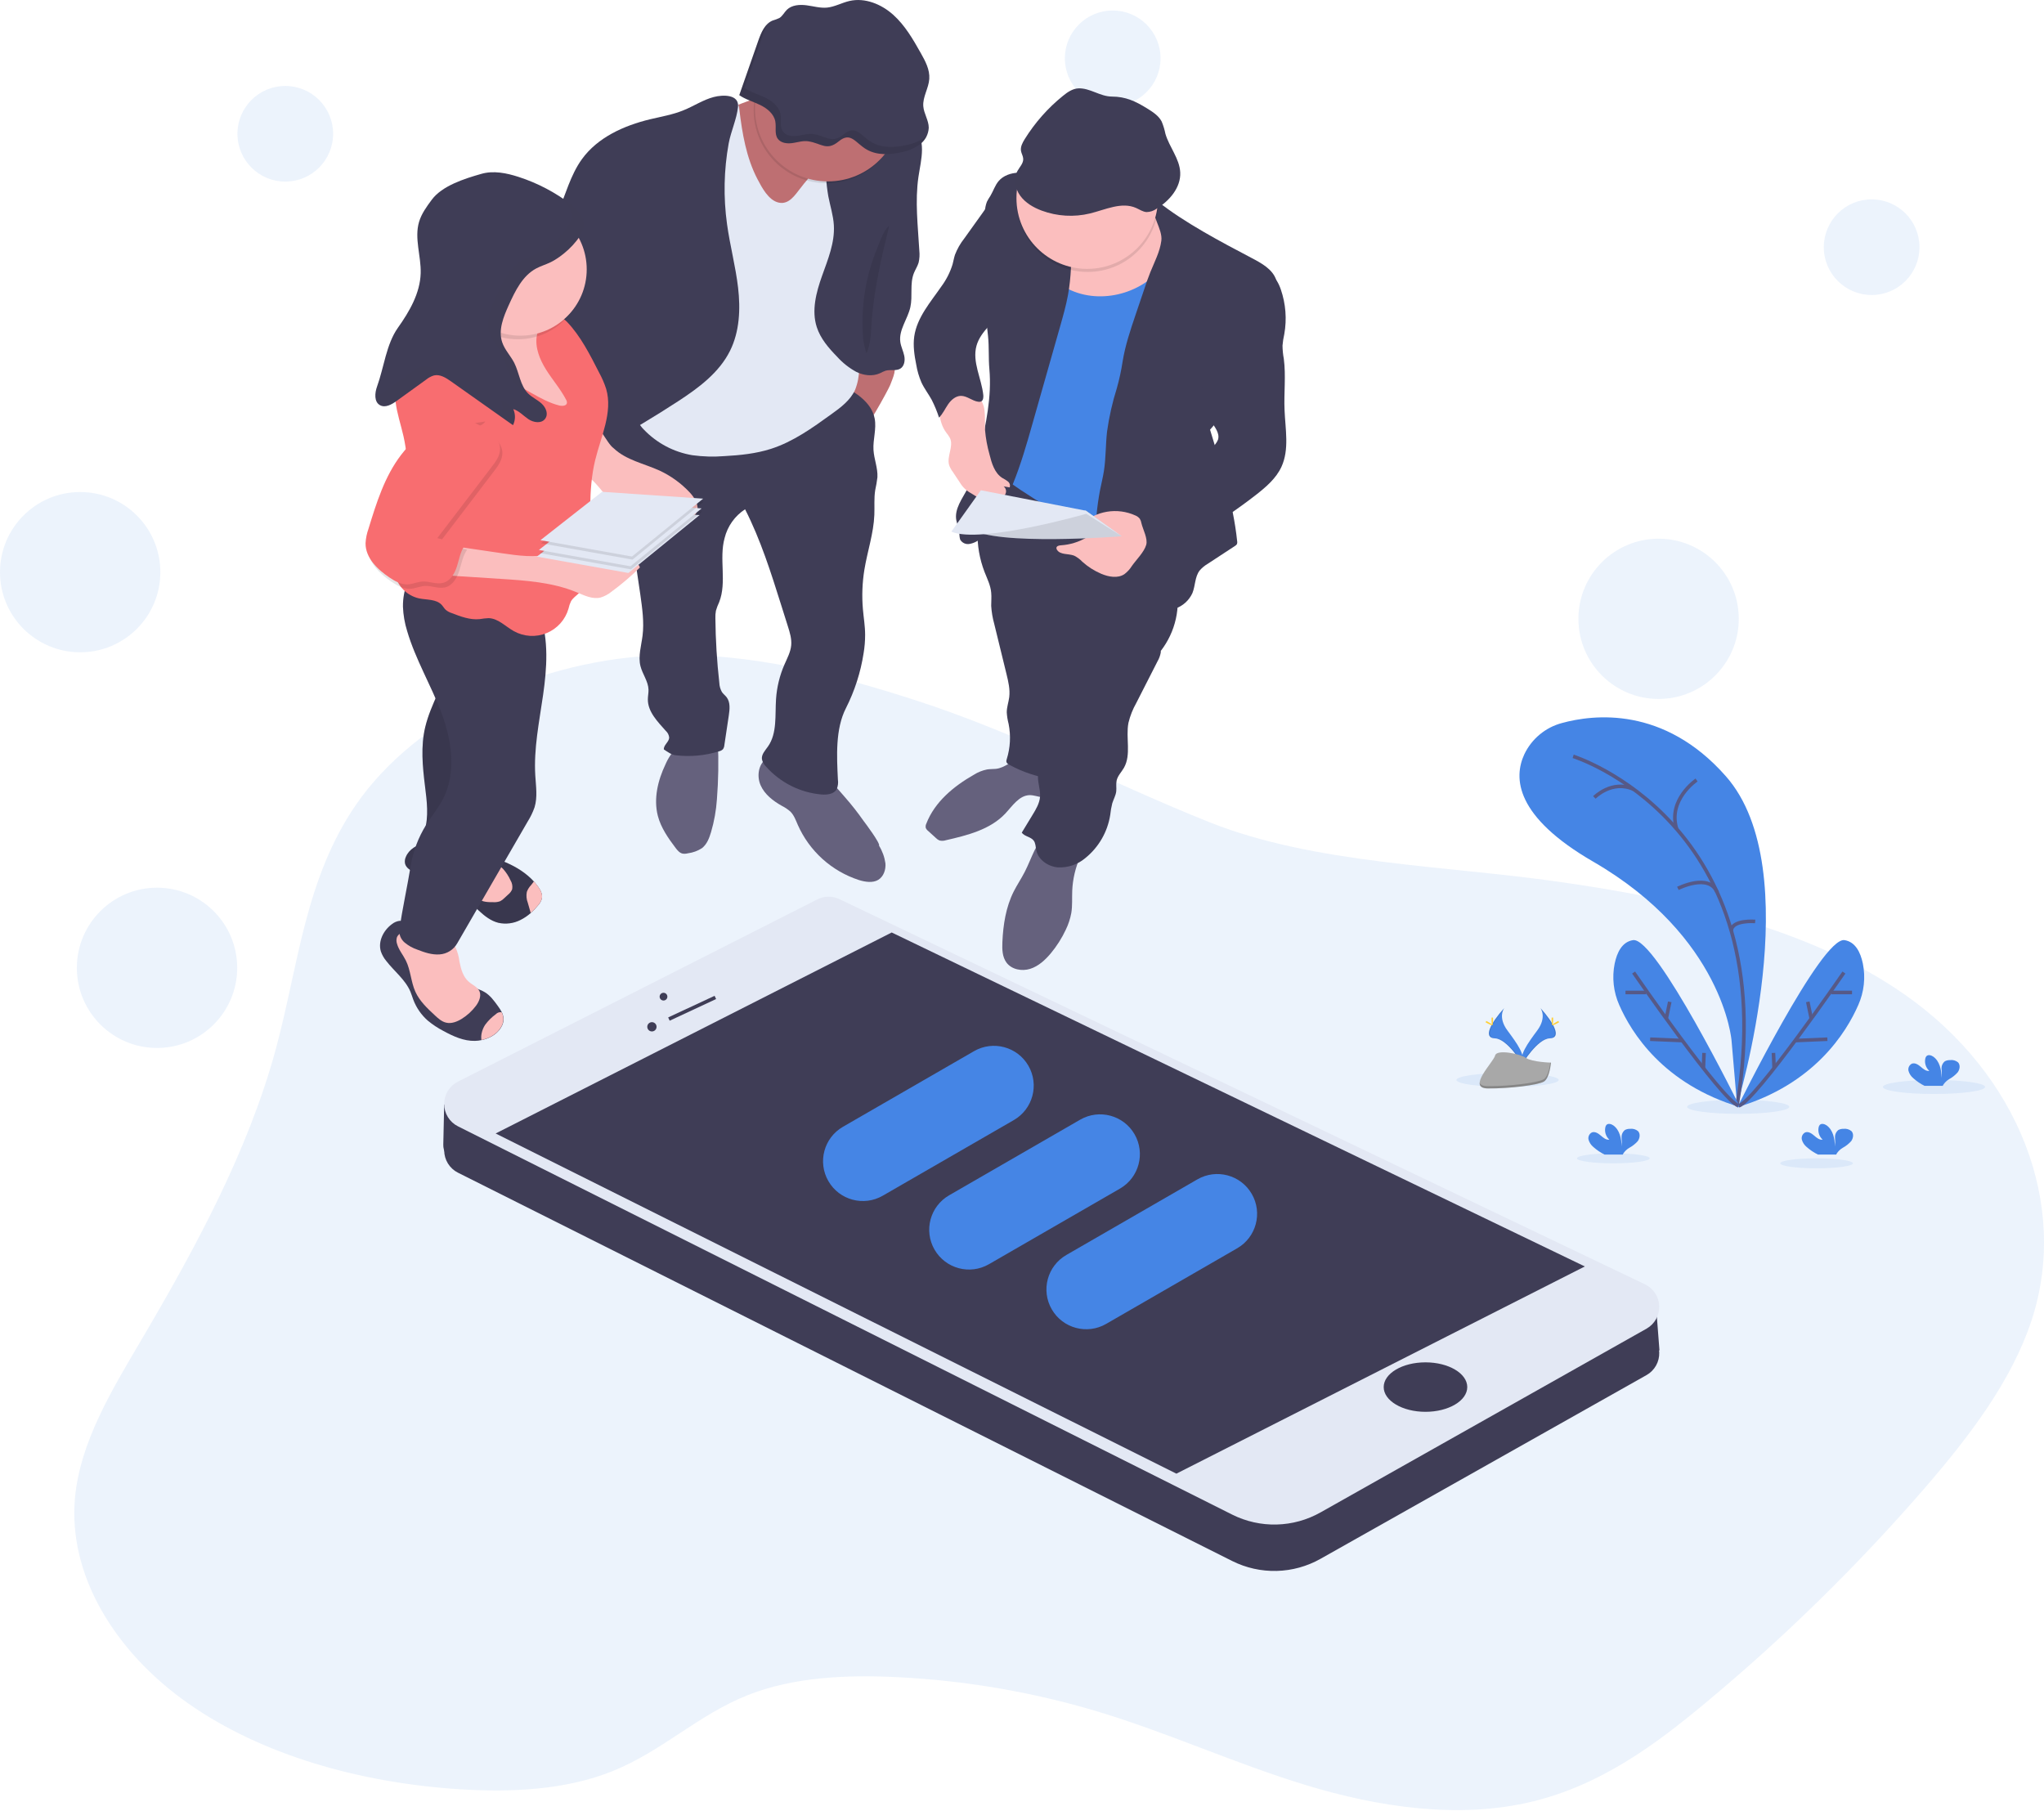 <svg width="570" height="505" viewBox="0 0 570 505" fill="none" xmlns="http://www.w3.org/2000/svg">
<g clip-path="url(#clip0)">
<path opacity="0.1" d="M255.358 195.295C233.081 188.089 209.527 182.048 185.454 182.671C150.064 183.589 116.038 200.072 99.255 224.432C85.07 245.075 83.177 269.337 76.984 292.292C69.355 320.572 54.873 347.41 39.417 373.657C31.116 387.754 22.358 402.147 20.914 417.637C18.934 439.143 31.973 460.643 52.529 475.055C73.086 489.466 100.44 497.146 127.923 498.94C142.546 499.889 157.83 499.156 170.849 493.892C184.622 488.344 194.693 478.192 208.521 472.706C221.338 467.627 236.276 466.974 250.652 467.719C269.271 468.661 287.711 471.818 305.581 477.126C325.62 483.117 344.24 491.741 364.235 497.818C384.231 503.896 406.582 507.336 427.071 502.447C446.308 497.861 461.567 486.557 475.327 475.104C497.501 456.695 518.119 436.491 536.972 414.697C549.4 400.279 560.977 385.054 566.528 368.208C577.13 335.994 562.926 299.522 531.144 277.338C504.814 258.95 469.394 250.832 434.707 245.901C403.073 241.358 366.474 240.908 337.4 229.338C309.67 218.274 284.445 204.701 255.358 195.295Z" fill="#4585E5"/>
<path opacity="0.1" d="M539.328 305.07C547.2 305.07 553.582 304.195 553.582 303.116C553.582 302.036 547.2 301.162 539.328 301.162C531.456 301.162 525.075 302.036 525.075 303.116C525.075 304.195 531.456 305.07 539.328 305.07Z" fill="#4585E5"/>
<path opacity="0.1" d="M484.726 310.605C492.598 310.605 498.98 309.73 498.98 308.651C498.98 307.572 492.598 306.697 484.726 306.697C476.854 306.697 470.473 307.572 470.473 308.651C470.473 309.73 476.854 310.605 484.726 310.605Z" fill="#4585E5"/>
<path opacity="0.1" d="M420.41 303.116C428.282 303.116 434.664 302.241 434.664 301.162C434.664 300.082 428.282 299.208 420.41 299.208C412.538 299.208 406.157 300.082 406.157 301.162C406.157 302.241 412.538 303.116 420.41 303.116Z" fill="#4585E5"/>
<path opacity="0.1" d="M506.578 325.799C512.175 325.799 516.712 325.175 516.712 324.406C516.712 323.637 512.175 323.013 506.578 323.013C500.982 323.013 496.445 323.637 496.445 324.406C496.445 325.175 500.982 325.799 506.578 325.799Z" fill="#4585E5"/>
<path opacity="0.1" d="M449.91 324.406C455.506 324.406 460.043 323.782 460.043 323.013C460.043 322.244 455.506 321.62 449.91 321.62C444.313 321.62 439.777 322.244 439.777 323.013C439.777 323.782 444.313 324.406 449.91 324.406Z" fill="#4585E5"/>
<path d="M484.418 308.207C484.418 308.207 504.413 242.708 481.291 216.474C464.022 196.848 444.359 199.215 435.57 201.625C433.295 202.23 431.179 203.322 429.369 204.826C427.558 206.33 426.097 208.21 425.085 210.335C422.002 216.961 422.569 227.717 444.267 240.273C480.6 261.299 482.864 290.14 482.864 290.14L484.418 308.207Z" fill="#4585E5"/>
<path d="M438.697 210.914C438.697 210.914 497.635 229.332 484.418 308.207" stroke="#565987" stroke-miterlimit="10"/>
<path d="M473.113 217.516C473.113 217.516 464.996 222.983 467.562 231.194" stroke="#565987" stroke-miterlimit="10"/>
<path d="M444.612 222.379C444.612 222.379 449.546 217.337 455.609 220.117" stroke="#565987" stroke-miterlimit="10"/>
<path d="M467.907 247.744C467.907 247.744 476.616 243.331 478.867 248.86" stroke="#565987" stroke-miterlimit="10"/>
<path d="M489.463 256.953C489.463 256.953 482.919 256.435 482.802 259.561" stroke="#565987" stroke-miterlimit="10"/>
<path d="M485.226 308.731C485.226 308.731 461.789 261.126 455.381 262.168C452.297 262.661 450.915 265.669 450.28 268.683C449.491 272.585 449.937 276.635 451.557 280.272C454.881 287.89 463.806 302.357 485.226 308.731Z" fill="#4585E5"/>
<path d="M455.553 271.204C455.553 271.204 480.131 306.82 484.88 308.386" stroke="#565987" stroke-miterlimit="10"/>
<path d="M453.296 276.764H459.032" stroke="#565987" stroke-miterlimit="10"/>
<path d="M460.167 289.795L469.159 290.177" stroke="#565987" stroke-miterlimit="10"/>
<path d="M465.638 279.372L464.663 284.05" stroke="#565987" stroke-miterlimit="10"/>
<path d="M475.197 293.617L475.025 297.87" stroke="#565987" stroke-miterlimit="10"/>
<path d="M484.535 308.731C484.535 308.731 507.972 261.126 514.38 262.168C517.464 262.661 518.845 265.669 519.481 268.683C520.27 272.585 519.824 276.635 518.204 280.272C514.88 287.89 505.955 302.357 484.535 308.731Z" fill="#4585E5"/>
<path d="M514.208 271.204C514.208 271.204 489.63 306.82 484.881 308.386" stroke="#565987" stroke-miterlimit="10"/>
<path d="M516.465 276.764H510.729" stroke="#565987" stroke-miterlimit="10"/>
<path d="M509.594 289.795L500.602 290.177" stroke="#565987" stroke-miterlimit="10"/>
<path d="M504.124 279.372L505.098 284.05" stroke="#565987" stroke-miterlimit="10"/>
<path d="M494.557 293.617L494.736 297.87" stroke="#565987" stroke-miterlimit="10"/>
<path d="M444.328 319.851C443.693 319.33 443.228 318.63 442.996 317.841C442.893 317.444 442.929 317.024 443.099 316.651C443.268 316.277 443.561 315.973 443.927 315.789C444.785 315.462 445.698 316.054 446.394 316.658C447.091 317.262 447.881 317.934 448.788 317.811C448.322 317.388 447.974 316.851 447.777 316.254C447.58 315.657 447.542 315.019 447.665 314.402C447.703 314.146 447.809 313.905 447.973 313.705C448.448 313.2 449.312 313.422 449.879 313.816C451.686 315.092 452.192 317.545 452.204 319.752C452.293 318.933 452.293 318.106 452.204 317.287C452.169 316.878 452.234 316.468 452.395 316.091C452.555 315.713 452.805 315.381 453.123 315.123C453.552 314.888 454.035 314.773 454.523 314.79C454.927 314.733 455.338 314.761 455.73 314.872C456.122 314.984 456.486 315.176 456.799 315.437C457.484 316.177 457.305 317.416 456.707 318.23C456.034 318.975 455.239 319.6 454.357 320.079C453.681 320.478 453.105 321.026 452.673 321.681C452.625 321.773 452.583 321.867 452.55 321.965H447.455C446.323 321.404 445.271 320.693 444.328 319.851Z" fill="#4585E5"/>
<path d="M533.555 300.675C532.917 300.156 532.452 299.455 532.223 298.665C532.121 298.269 532.157 297.85 532.327 297.477C532.496 297.105 532.788 296.802 533.154 296.619C534.012 296.292 534.925 296.884 535.621 297.482C536.318 298.08 537.114 298.764 538.021 298.634C537.553 298.213 537.203 297.677 537.005 297.079C536.807 296.482 536.768 295.843 536.892 295.226C536.929 294.97 537.038 294.731 537.207 294.535C537.681 294.03 538.539 294.246 539.106 294.646C540.913 295.916 541.419 298.345 541.431 300.582C541.522 299.763 541.522 298.936 541.431 298.117C541.396 297.708 541.461 297.298 541.622 296.921C541.782 296.543 542.032 296.211 542.35 295.953C542.781 295.724 543.263 295.612 543.75 295.626C544.152 295.563 544.562 295.585 544.954 295.692C545.346 295.798 545.712 295.986 546.026 296.243C546.717 296.976 546.538 298.215 545.934 299.029C545.265 299.788 544.47 300.427 543.584 300.915C542.908 301.315 542.332 301.863 541.9 302.518C541.849 302.608 541.808 302.703 541.777 302.801H536.682C535.55 302.235 534.498 301.52 533.555 300.675Z" fill="#4585E5"/>
<path d="M503.815 319.851C503.179 319.33 502.715 318.63 502.483 317.841C502.38 317.444 502.416 317.024 502.586 316.651C502.755 316.277 503.048 315.973 503.414 315.789C504.272 315.462 505.184 316.054 505.881 316.658C506.578 317.262 507.368 317.934 508.274 317.811C507.808 317.388 507.459 316.852 507.262 316.255C507.064 315.657 507.024 315.019 507.146 314.402C507.189 314.146 507.297 313.906 507.46 313.705C507.935 313.2 508.799 313.422 509.366 313.816C511.173 315.092 511.679 317.545 511.691 319.752C511.79 318.934 511.8 318.107 511.722 317.287C511.687 316.878 511.752 316.468 511.912 316.091C512.073 315.713 512.323 315.381 512.641 315.123C513.069 314.888 513.553 314.773 514.041 314.79C514.445 314.733 514.856 314.761 515.248 314.872C515.64 314.984 516.004 315.176 516.317 315.437C517.002 316.177 516.823 317.416 516.224 318.23C515.552 318.975 514.757 319.6 513.875 320.079C513.199 320.478 512.623 321.026 512.191 321.681C512.142 321.773 512.101 321.867 512.067 321.965H506.973C505.83 321.406 504.767 320.695 503.815 319.851Z" fill="#4585E5"/>
<path d="M419.485 281.091C419.485 281.091 417.573 283.588 420.367 287.354C423.161 291.12 425.455 294.307 424.53 296.656C424.53 296.656 420.318 289.659 416.889 289.561C413.46 289.462 415.711 285.301 419.485 281.091Z" fill="#4585E5"/>
<path opacity="0.1" d="M419.485 281.091C419.316 281.332 419.183 281.596 419.091 281.874C415.748 285.801 413.965 289.468 417.179 289.561C420.176 289.647 423.772 294.997 424.629 296.341C424.629 296.446 424.567 296.551 424.53 296.649C424.53 296.649 420.318 289.653 416.889 289.555C413.46 289.456 415.711 285.301 419.485 281.091Z" fill="black"/>
<path d="M415.933 284.272C415.933 285.154 416.031 285.862 416.155 285.862C416.278 285.862 416.37 285.154 416.37 284.272C416.37 283.391 416.247 283.81 416.13 283.81C416.013 283.81 415.933 283.397 415.933 284.272Z" fill="#FFD037"/>
<path d="M414.711 285.32C415.482 285.745 416.161 285.998 416.216 285.893C416.272 285.789 415.698 285.357 414.927 284.938C414.156 284.519 414.458 284.821 414.397 284.938C414.335 285.055 413.94 284.901 414.711 285.32Z" fill="#FFD037"/>
<path d="M429.569 281.091C429.569 281.091 431.481 283.588 428.687 287.354C425.893 291.12 423.599 294.307 424.53 296.656C424.53 296.656 428.737 289.659 432.166 289.561C435.595 289.462 433.344 285.301 429.569 281.091Z" fill="#4585E5"/>
<path opacity="0.1" d="M429.569 281.091C429.738 281.332 429.871 281.596 429.964 281.874C433.307 285.801 435.089 289.468 431.876 289.561C428.878 289.647 425.283 294.997 424.425 296.341C424.454 296.446 424.489 296.549 424.53 296.649C424.53 296.649 428.737 289.653 432.166 289.555C435.595 289.456 433.344 285.301 429.569 281.091Z" fill="black"/>
<path d="M433.122 284.272C433.122 285.154 433.023 285.862 432.9 285.862C432.776 285.862 432.684 285.154 432.684 284.272C432.684 283.391 432.807 283.81 432.924 283.81C433.042 283.81 433.122 283.397 433.122 284.272Z" fill="#FFD037"/>
<path d="M434.343 285.32C433.572 285.745 432.894 285.998 432.838 285.893C432.783 285.789 433.356 285.357 434.127 284.938C434.898 284.519 434.596 284.821 434.658 284.938C434.719 285.055 435.114 284.901 434.343 285.32Z" fill="#FFD037"/>
<path d="M432.511 296.329C432.511 296.329 427.176 296.169 425.567 295.022C423.957 293.876 417.351 292.507 416.932 294.344C416.512 296.181 408.914 303.479 414.934 303.529C420.953 303.578 428.946 302.592 430.55 301.612C432.154 300.632 432.511 296.329 432.511 296.329Z" fill="#A8A8A8"/>
<path opacity="0.2" d="M414.847 302.887C420.873 302.937 428.854 301.951 430.464 300.97C431.697 300.231 432.172 297.556 432.314 296.323H432.487C432.487 296.323 432.154 300.638 430.544 301.605C428.934 302.573 420.959 303.572 414.927 303.522C413.188 303.522 412.59 302.906 412.621 301.975C412.886 302.536 413.552 302.881 414.847 302.887Z" fill="black"/>
<path opacity="0.1" d="M79.556 50.637C86.924 50.637 92.897 44.668 92.897 37.305C92.897 29.941 86.924 23.972 79.556 23.972C72.189 23.972 66.216 29.941 66.216 37.305C66.216 44.668 72.189 50.637 79.556 50.637Z" fill="#4585E5"/>
<path opacity="0.1" d="M310.294 29.593C317.661 29.593 323.634 23.624 323.634 16.261C323.634 8.897 317.661 2.928 310.294 2.928C302.926 2.928 296.953 8.897 296.953 16.261C296.953 23.624 302.926 29.593 310.294 29.593Z" fill="#4585E5"/>
<path opacity="0.1" d="M521.936 82.265C529.304 82.265 535.276 76.296 535.276 68.932C535.276 61.569 529.304 55.599 521.936 55.599C514.568 55.599 508.595 61.569 508.595 68.932C508.595 76.296 514.568 82.265 521.936 82.265Z" fill="#4585E5"/>
<path opacity="0.1" d="M22.358 181.9C34.706 181.9 44.715 171.896 44.715 159.556C44.715 147.215 34.706 137.211 22.358 137.211C10.01 137.211 0 147.215 0 159.556C0 171.896 10.01 181.9 22.358 181.9Z" fill="#4585E5"/>
<path opacity="0.1" d="M43.79 292.236C56.138 292.236 66.148 282.232 66.148 269.892C66.148 257.551 56.138 247.547 43.79 247.547C31.442 247.547 21.433 257.551 21.433 269.892C21.433 282.232 31.442 292.236 43.79 292.236Z" fill="#4585E5"/>
<path opacity="0.1" d="M462.523 194.912C474.871 194.912 484.881 184.908 484.881 172.568C484.881 160.227 474.871 150.223 462.523 150.223C450.175 150.223 440.165 160.227 440.165 172.568C440.165 184.908 450.175 194.912 462.523 194.912Z" fill="#4585E5"/>
<path d="M277.642 214.409C276.853 214.483 276.051 214.446 275.268 214.569C273.953 214.831 272.698 215.335 271.567 216.055C265.954 219.248 260.656 223.637 258.331 229.653C258.14 230.023 258.079 230.446 258.159 230.855C258.296 231.192 258.522 231.485 258.812 231.705L260.996 233.69C261.272 233.977 261.601 234.207 261.964 234.368C262.553 234.522 263.174 234.503 263.753 234.313C269.754 232.938 276.131 231.354 280.344 226.867C282.342 224.74 284.186 221.812 287.128 221.732C288.361 221.732 289.515 222.207 290.73 222.348C291.945 222.49 293.407 221.972 293.696 220.789C293.79 220.2 293.722 219.597 293.499 219.045L291.686 213.01C291.192 211.358 286.215 211.272 284.556 211.568C282.027 212.005 280.325 214.163 277.642 214.409Z" fill="#65617D"/>
<path d="M299.007 248.404C298.92 250.469 299.087 252.558 298.748 254.605C298.449 256.218 297.933 257.784 297.212 259.259C296.103 261.63 294.693 263.848 293.018 265.86C291.457 267.709 289.589 269.448 287.276 270.175C284.963 270.902 282.12 270.378 280.676 268.431C279.498 266.846 279.443 264.732 279.529 262.754C279.739 257.89 280.504 252.959 282.687 248.607C283.625 246.758 284.815 244.995 285.771 243.127C287.769 239.25 288.91 234.652 292.358 231.977C294.521 232.975 296.834 233.611 299.204 233.857C300.123 233.955 302.75 234.017 303.059 235.194C303.269 235.989 301.542 238.215 301.209 238.997C299.892 241.968 299.145 245.158 299.007 248.404Z" fill="#65617D"/>
<path d="M274.558 159.506C275.298 161.393 276.236 163.242 276.409 165.251C276.532 166.484 276.409 167.717 276.409 168.95C276.512 170.639 276.794 172.312 277.247 173.942L280.683 187.996C281.195 190.098 281.707 192.256 281.441 194.401C281.262 195.831 280.744 197.218 280.751 198.654C280.816 199.743 280.99 200.823 281.269 201.878C281.919 205.137 281.741 208.506 280.751 211.679C280.649 211.918 280.613 212.179 280.646 212.437C280.732 212.837 281.121 213.084 281.472 213.275C285.171 215.297 289.202 216.64 293.376 217.238C297.142 208.283 299.774 198.892 301.209 189.285C302.084 183.466 302.51 177.573 303.632 171.797C303.658 171.464 303.8 171.15 304.033 170.91C304.453 170.558 305.088 170.78 305.581 171.015C311.884 174.044 317.948 177.547 323.72 181.493C325.75 178.866 327.177 175.826 327.901 172.587C328.625 169.347 328.627 165.989 327.908 162.749C327.183 159.955 326.149 157.251 324.824 154.686C323.413 151.566 321.655 148.616 319.582 145.89C315.005 140.157 308.295 136.496 301.387 134.012C297.187 132.496 292.864 131.374 288.546 130.227C286.129 129.58 282.077 127.472 279.727 129.112C277.26 130.819 275.619 135.054 274.608 137.741C273.359 141.075 272.679 144.594 272.597 148.152C272.495 152.029 273.162 155.888 274.558 159.506Z" fill="#3F3D56"/>
<path d="M324.14 176.451C322.851 177.857 323.936 180.1 323.69 181.999C323.528 182.856 323.222 183.679 322.783 184.434L316.881 196.016C315.894 197.754 315.155 199.621 314.685 201.563C313.877 205.743 315.536 210.44 313.414 214.132C312.73 215.321 311.669 216.345 311.385 217.688C311.176 218.669 311.385 219.692 311.28 220.684C311.139 221.849 310.516 222.897 310.17 224.019C309.901 225.097 309.709 226.193 309.597 227.298C308.848 232.012 306.378 236.281 302.664 239.281C300.536 241.084 297.803 242.013 295.016 241.882C292.266 241.648 289.533 239.78 288.972 237.08C288.781 236.162 288.818 235.139 288.244 234.393C287.43 233.327 285.716 233.283 284.932 232.192L287.967 227.2C288.91 225.652 289.873 224.037 290.027 222.231C290.212 220.018 289.145 217.812 289.527 215.624C289.854 213.743 291.205 212.178 291.612 210.316C292.118 208.005 291.106 205.669 290.557 203.363C289.213 197.686 290.717 191.769 292.216 186.104C294.208 178.609 296.25 170.996 300.283 164.37C308.332 168.703 315.733 172.864 324.14 176.451Z" fill="#3F3D56"/>
<path d="M324.214 59.039C324.695 60.346 324.436 61.794 324.343 63.181C324.127 66.263 324.781 69.345 324.633 72.47C324.485 75.596 323.523 78.579 322.857 81.618C320.963 90.29 321.42 99.327 319.705 108.037C317.59 118.824 312.181 128.871 311.114 139.818C310.775 143.295 310.818 147.018 308.912 149.952C297.587 144.97 286.882 138.685 277.013 131.226C279.184 115.131 281.33 98.957 281.04 82.721C280.9 80.764 281.037 78.796 281.447 76.878C281.962 75.266 282.701 73.734 283.643 72.329C286.03 68.451 288.657 64.728 291.279 61.011C292.956 58.632 294.769 56.136 297.446 55.02C300.123 53.904 303.293 54.404 306.21 54.934C309.722 55.575 313.229 56.216 316.732 56.857C318.922 57.258 323.276 56.493 324.214 59.039Z" fill="#4585E5"/>
<path d="M239.76 120.71C238.322 119.271 236.752 117.969 235.073 116.82C237.262 114.158 236.831 110.305 237.367 106.896C237.807 104.682 238.474 102.52 239.359 100.443C239.581 99.857 239.896 99.21 240.507 99.056C240.882 99.009 241.262 99.069 241.604 99.228C243.455 99.882 247.316 99.845 248.753 101.041C250.486 102.495 248.901 105.54 248.247 107.359C247.784 108.579 240.679 121.635 239.76 120.71Z" fill="#BE6F72"/>
<path d="M245.132 235.823C246.061 237.326 246.668 239.005 246.915 240.754C247.063 242.505 246.421 244.422 244.929 245.346C243.436 246.271 241.296 245.963 239.52 245.408C235.752 244.183 232.286 242.178 229.347 239.522C226.408 236.867 224.064 233.621 222.466 229.998C221.905 228.704 221.418 227.329 220.425 226.33C219.687 225.682 218.868 225.133 217.989 224.697C215.565 223.328 213.227 221.529 212.105 218.977C210.982 216.425 211.488 213.016 213.813 211.5C214.538 211.081 215.339 210.811 216.169 210.705C216.999 210.6 217.842 210.66 218.649 210.883C220.256 211.34 221.795 212.009 223.225 212.874C225.618 214.175 228.541 215.297 230.626 217.029C232.476 218.551 234.136 220.61 235.714 222.404C237.523 224.468 239.217 226.628 240.79 228.876C241.296 229.536 245.558 235.225 245.132 235.823Z" fill="#65617D"/>
<path d="M199.924 222.885C199.714 225.986 199.166 229.056 198.289 232.038C197.79 233.715 197.13 235.459 195.742 236.526C194.568 237.286 193.238 237.773 191.85 237.95C191.366 238.081 190.86 238.112 190.364 238.042C189.513 237.863 188.908 237.13 188.384 236.433C186.324 233.709 184.32 230.83 183.45 227.526C182.216 222.737 183.45 217.602 185.59 213.127C186.359 211.323 187.481 209.691 188.89 208.325C190.63 206.896 192.721 205.957 194.946 205.607C197.222 205.151 200.016 204.177 200.183 206.945C200.426 212.258 200.34 217.582 199.924 222.885Z" fill="#65617D"/>
<path d="M234.049 107.026C238.305 109.226 243.029 112.025 243.917 116.728C244.466 119.6 243.412 122.541 243.584 125.462C243.739 128.033 244.818 130.517 244.682 133.081C244.538 134.293 244.332 135.496 244.066 136.687C243.702 138.962 243.917 141.279 243.825 143.578C243.621 148.756 241.888 153.737 241.05 158.847C240.456 162.495 240.317 166.204 240.636 169.886C240.84 172.266 241.253 174.633 241.253 177.024C241.253 178.747 241.111 180.466 240.828 182.165C240.001 187.503 238.336 192.677 235.893 197.495C232.927 203.332 233.346 210.865 233.661 217.405C233.798 218.306 233.683 219.228 233.328 220.068C232.551 221.479 230.614 221.683 229.01 221.547C223.064 221.004 217.549 218.213 213.591 213.743C213.014 213.182 212.622 212.457 212.469 211.666C212.333 210.347 213.394 209.262 214.159 208.171C216.761 204.473 216.101 199.461 216.41 194.919C216.635 191.613 217.426 188.371 218.747 185.334C219.512 183.577 220.468 181.845 220.641 179.934C220.801 178.152 220.258 176.39 219.722 174.688L217.872 168.82C215.004 159.704 212.117 150.531 207.775 142.019C204.926 143.871 202.887 146.735 202.07 150.032C200.454 155.839 202.755 162.323 200.553 167.908C200.188 168.682 199.885 169.484 199.646 170.306C199.517 171.015 199.467 171.737 199.498 172.457C199.555 178.465 199.922 184.467 200.596 190.437C200.629 191.342 200.883 192.224 201.336 193.008C201.7 193.532 202.23 193.92 202.619 194.419C203.698 195.819 203.495 197.779 203.236 199.523L202.002 207.771C201.98 208.189 201.841 208.592 201.601 208.936C201.31 209.217 200.948 209.413 200.553 209.503C196.634 210.719 192.502 211.097 188.427 210.612C187.225 210.47 186.133 209.663 185.128 208.985C185.023 207.752 186.559 206.932 186.614 205.706C186.554 204.979 186.216 204.303 185.67 203.819C183.376 201.231 180.638 198.481 180.662 195.023C180.662 194.117 180.878 193.211 180.847 192.305C180.767 189.981 179.163 187.99 178.602 185.753C177.911 182.985 178.83 180.113 179.182 177.283C179.663 173.474 179.096 169.615 178.565 165.812L176.499 151.857C176.259 149.691 175.83 147.55 175.216 145.458C174.438 143.399 173.526 141.394 172.484 139.455C170.51 135.448 168.888 131.281 167.272 127.127C166.759 125.998 166.436 124.792 166.316 123.558C166.224 121.443 167.315 119.446 168.672 117.819C171.214 114.795 174.682 112.693 178.541 111.84C179.185 111.66 179.863 111.633 180.52 111.76C181.073 111.943 181.592 112.216 182.056 112.567C186.824 115.684 192.249 117.655 197.906 118.325C203.564 118.996 209.3 118.348 214.664 116.432C215.281 116.901 216.422 116.697 217.131 116.364C219.111 115.458 220.727 113.948 222.466 112.666C225.704 110.213 230.071 107.883 234.049 107.026Z" fill="#3F3D56"/>
<path d="M106.213 265.324C106.54 266.268 107.033 267.147 107.668 267.919C109.901 270.828 113.016 273.152 114.453 276.549C114.755 277.276 114.977 278.04 115.255 278.78C116.099 281.012 117.475 283.006 119.263 284.586C120.628 285.718 122.111 286.7 123.686 287.514C126.412 289 129.36 290.344 132.456 290.263C133.079 290.25 133.698 290.176 134.306 290.042C135.27 289.842 136.199 289.501 137.063 289.031C139.055 287.934 140.764 285.788 140.369 283.551C140.289 283.124 140.155 282.71 139.968 282.318C139.641 281.695 139.264 281.099 138.84 280.537C137.797 279.094 136.724 277.615 135.201 276.69C133.486 275.643 131.327 275.384 129.785 274.089C129.177 273.539 128.651 272.904 128.225 272.203C126.828 270.056 125.786 267.698 125.141 265.219C124.672 263.37 124.358 261.342 123.007 259.986C121.657 258.63 119.8 258.322 117.999 258.013C117.391 257.888 116.77 257.828 116.149 257.835C115.267 257.866 114.354 258.118 113.528 257.705C112.701 257.292 112.424 256.707 111.424 256.787C110.629 256.894 109.879 257.221 109.26 257.73C106.916 259.462 105.362 262.544 106.213 265.324Z" fill="#3F3D56"/>
<path d="M128.126 268.129C128.527 270.218 129.144 272.443 130.76 273.806C131.79 274.693 133.227 275.248 133.739 276.499C134.251 277.751 133.591 279.322 132.74 280.469C131.653 281.919 130.306 283.154 128.768 284.112C127.46 284.919 125.9 285.536 124.401 285.178C123.168 284.889 122.193 284.001 121.274 283.144C119.165 281.19 117.006 279.162 115.822 276.543C114.588 273.781 114.527 270.582 113.182 267.864C112.399 266.279 111.19 264.892 110.715 263.191C110.502 262.576 110.502 261.908 110.715 261.293C110.945 260.853 111.293 260.485 111.72 260.232C112.147 259.978 112.636 259.848 113.133 259.856C114.126 259.89 115.105 260.098 116.026 260.473C118.81 261.465 121.66 262.262 124.555 262.858C125.709 263.074 126.406 263.068 127.022 264.184C127.592 265.434 127.965 266.764 128.126 268.129Z" fill="#FBBEBE"/>
<path d="M135.281 285.795C134.824 286.494 134.5 287.271 134.325 288.088C134.179 288.723 134.156 289.38 134.257 290.023C135.221 289.824 136.15 289.483 137.014 289.012C139.006 287.915 140.715 285.77 140.32 283.533C140.24 283.106 140.105 282.692 139.919 282.3C139.625 282.234 139.318 282.246 139.03 282.336C138.742 282.426 138.483 282.59 138.278 282.811C137.13 283.644 136.119 284.65 135.281 285.795Z" fill="#FBBEBE"/>
<path d="M113.176 238.96C112.908 239.538 112.828 240.185 112.948 240.81C113.232 242.042 114.496 242.751 115.637 243.312L126.486 248.613C127.238 248.961 127.971 249.35 128.682 249.778C130.532 250.912 131.987 252.515 133.566 253.982C135.145 255.449 136.903 256.824 138.994 257.341C141.081 257.799 143.262 257.513 145.161 256.534C146.185 256.024 147.135 255.38 147.986 254.617C148.723 253.971 149.404 253.264 150.021 252.503C150.552 251.943 150.932 251.258 151.126 250.512C151.329 249.384 150.768 248.274 150.114 247.343C149.738 246.807 149.325 246.296 148.88 245.815C144.767 241.272 138.025 238.917 132.228 237.993C129.921 237.623 127.732 236.76 125.511 236.057C123.291 235.354 120.941 234.824 118.634 235.151C116.328 235.478 114.058 236.803 113.176 238.96Z" fill="#3F3D56"/>
<path opacity="0.1" d="M113.176 238.96C112.908 239.538 112.828 240.185 112.948 240.81C113.232 242.042 114.496 242.751 115.637 243.312L126.486 248.613C127.238 248.961 127.971 249.35 128.682 249.778C130.532 250.912 131.987 252.515 133.566 253.982C135.145 255.449 136.903 256.824 138.994 257.341C141.081 257.799 143.262 257.513 145.161 256.534C146.185 256.024 147.135 255.38 147.986 254.617C148.723 253.971 149.404 253.264 150.021 252.503C150.552 251.943 150.932 251.258 151.126 250.512C151.329 249.384 150.768 248.274 150.114 247.343C149.738 246.807 149.325 246.296 148.88 245.815C144.767 241.272 138.025 238.917 132.228 237.993C129.921 237.623 127.732 236.76 125.511 236.057C123.291 235.354 120.941 234.824 118.634 235.151C116.328 235.478 114.058 236.803 113.176 238.96Z" fill="black"/>
<path d="M140.326 242.344C141.16 243.281 141.846 244.339 142.361 245.482C142.825 246.231 142.99 247.126 142.824 247.991C142.581 248.573 142.193 249.082 141.695 249.47L140.616 250.469C140.29 250.807 139.911 251.09 139.493 251.307C138.903 251.528 138.272 251.623 137.643 251.584C136.194 251.584 134.633 251.584 133.455 250.715C131.845 249.556 131.556 247.159 132.29 245.316C133.023 243.472 134.559 242.079 136.107 240.834C137.365 239.817 139.444 241.414 140.326 242.344Z" fill="#FBBEBE"/>
<path d="M146.913 248.718C146.713 249.741 146.81 250.799 147.19 251.769C147.462 252.694 147.727 253.618 147.992 254.562C147.992 254.562 147.992 254.562 147.992 254.599C148.729 253.952 149.41 253.245 150.028 252.484C150.558 251.925 150.938 251.24 151.132 250.493C151.335 249.365 150.774 248.256 150.12 247.325C149.744 246.788 149.332 246.278 148.887 245.796C148.597 246.172 148.344 246.542 148.134 246.783C147.594 247.334 147.178 247.994 146.913 248.718Z" fill="#FBBEBE"/>
<path d="M118.573 202.778C117.296 208.14 117.839 213.75 118.517 219.223C119.035 223.39 119.615 227.705 118.381 231.718C117.925 233.216 117.203 234.738 117.481 236.285C118.005 239.201 121.521 240.323 124.432 240.871C125.272 241.085 126.144 241.137 127.004 241.025C127.866 240.791 128.666 240.37 129.347 239.793C133.485 236.786 136.628 232.611 138.371 227.804C139.475 224.586 139.826 221.165 140.166 217.781C140.733 212.085 141.307 206.322 140.474 200.663C140.227 198.999 139.857 197.353 139.703 195.677C139.509 192.761 139.67 189.832 140.184 186.955C141.246 179.827 142.854 172.792 144.995 165.911C139.122 166.69 133.152 165.612 127.923 162.829C128.934 163.371 127.775 172.019 127.651 173.234C127.277 176.854 126.624 180.439 125.696 183.959C123.975 190.536 120.133 196.244 118.573 202.778Z" fill="#3F3D56"/>
<path opacity="0.1" d="M118.573 202.778C117.296 208.14 117.839 213.75 118.517 219.223C119.035 223.39 119.615 227.705 118.381 231.718C117.925 233.216 117.203 234.738 117.481 236.285C118.005 239.201 121.521 240.323 124.432 240.871C125.272 241.085 126.144 241.137 127.004 241.025C127.866 240.791 128.666 240.37 129.347 239.793C133.485 236.786 136.628 232.611 138.371 227.804C139.475 224.586 139.826 221.165 140.166 217.781C140.733 212.085 141.307 206.322 140.474 200.663C140.227 198.999 139.857 197.353 139.703 195.677C139.509 192.761 139.67 189.832 140.184 186.955C141.246 179.827 142.854 172.792 144.995 165.911C139.122 166.69 133.152 165.612 127.923 162.829C128.934 163.371 127.775 172.019 127.651 173.234C127.277 176.854 126.624 180.439 125.696 183.959C123.975 190.536 120.133 196.244 118.573 202.778Z" fill="black"/>
<path d="M150.595 171.353C153.062 178.498 152.519 186.301 151.452 193.784C150.385 201.267 148.813 208.751 149.275 216.289C149.454 219.248 149.935 222.287 149.072 225.116C148.592 226.496 147.957 227.818 147.178 229.055L127.497 263.068C126.996 263.951 126.282 264.695 125.42 265.233C124.559 265.771 123.577 266.086 122.563 266.15C120.46 266.298 118.394 265.607 116.433 264.837C115.129 264.405 113.918 263.734 112.862 262.858C112.338 262.422 111.927 261.866 111.665 261.237C111.403 260.608 111.297 259.925 111.357 259.246C112.239 253.341 113.565 247.294 114.545 241.371C115.212 237.351 116.667 233.503 118.826 230.047C120.349 227.582 122.224 225.369 123.538 222.805C127.312 215.457 126.005 206.495 123.094 198.765C120.183 191.035 115.847 183.86 113.534 175.958C112.848 173.759 112.456 171.479 112.368 169.178C112.34 166.801 112.78 164.442 113.665 162.235C114.55 160.029 115.861 158.019 117.524 156.319C118.01 155.77 118.621 155.347 119.307 155.087C120.108 154.901 120.943 154.916 121.737 155.13C132.697 157.256 146.975 160.801 150.595 171.353Z" fill="#3F3D56"/>
<path d="M327.501 64.698C327.859 67.397 326.885 70.128 325.497 72.464C320.248 81.217 308.147 85.088 298.791 81.014C294.936 79.331 291.673 76.557 288.479 73.82C287.405 72.896 286.289 71.928 285.746 70.621C284.79 68.31 285.944 65.554 287.825 63.902C289.706 62.251 292.142 61.437 294.566 60.703C302.566 58.213 325.596 50.36 327.501 64.698Z" fill="#FBBEBE"/>
<path d="M322.82 56.13C330.104 61.985 340.706 67.564 348.958 71.903C351.765 73.383 354.879 75.047 355.891 78.067C356.434 79.682 356.255 81.439 356.076 83.14C355.73 86.413 355.373 89.736 354.108 92.775C352.622 96.331 349.995 99.265 347.885 102.495C344.185 108.154 342.014 114.823 337.443 119.822C340.527 130.061 343.901 140.287 344.999 150.914C345.059 151.206 345.027 151.51 344.906 151.783C344.78 151.962 344.616 152.112 344.425 152.22L336.753 157.25C335.916 157.738 335.168 158.363 334.538 159.099C333.182 160.862 333.36 163.34 332.522 165.393C332.062 166.395 331.404 167.293 330.588 168.035C329.772 168.776 328.814 169.345 327.773 169.708C325.676 170.43 323.442 170.666 321.241 170.398C318.439 170.222 315.74 169.272 313.445 167.655C311.49 166.176 310.096 164.098 308.752 162.052C307.755 160.656 306.927 159.148 306.285 157.558C305.464 155.29 305.415 152.818 305.446 150.402C305.466 145.804 305.906 141.218 306.759 136.699C307.117 134.906 307.561 133.137 307.845 131.331C308.412 127.694 308.301 123.983 308.721 120.328C309.294 116.216 310.212 112.161 311.465 108.203C312.151 105.752 312.687 103.261 313.069 100.745C313.791 96.319 315.228 92.047 316.665 87.8L319.132 80.52C319.656 78.949 320.186 77.383 320.809 75.848C321.969 72.982 323.461 70.19 323.856 67.132C324.294 63.798 320.692 59.84 321.907 56.709C322.006 56.364 322.542 55.908 322.82 56.13Z" fill="#3F3D56"/>
<path d="M353.917 76.348C355.625 77.118 356.569 78.955 357.18 80.73C358.556 84.731 358.887 89.017 358.142 93.181C357.901 94.228 357.736 95.291 357.648 96.362C357.661 97.603 357.783 98.841 358.012 100.061C358.629 104.776 358.012 109.565 358.216 114.324C358.426 119.674 359.591 125.327 357.346 130.19C355.854 133.42 353.029 135.824 350.241 138.006C339.862 146.09 328.411 152.696 316.214 157.632C318.317 155.105 318.354 151.302 316.954 148.325C315.554 145.348 312.952 143.11 310.17 141.372C313.71 140.585 317.139 139.362 320.377 137.729C326.841 134.45 332.38 129.648 337.85 124.895C338.657 124.315 339.286 123.521 339.664 122.602C340.219 120.753 338.689 118.996 337.628 117.375C334.415 112.444 335.161 106.003 336.506 100.295C338.005 94.038 340.206 87.806 344.221 82.777C346.726 79.633 349.994 77.217 353.917 76.348Z" fill="#3F3D56"/>
<path d="M315.672 157.786C315.117 158.69 314.397 159.48 313.55 160.116C311.7 161.349 309.159 160.881 307.092 160.006C305.172 159.192 303.401 158.065 301.85 156.671C301.183 155.962 300.396 155.378 299.525 154.945C297.909 154.328 295.652 154.791 294.745 153.305C294.639 153.149 294.587 152.963 294.597 152.775C294.652 152.239 295.355 152.091 295.898 152.06C298.416 151.894 300.86 151.14 303.034 149.86C302.34 149.358 301.746 148.731 301.283 148.01C301.091 147.759 300.986 147.451 300.987 147.135C301.062 146.791 301.251 146.483 301.523 146.26C303.506 144.39 306 143.152 308.689 142.704C311.378 142.256 314.139 142.619 316.622 143.745C317.106 143.941 317.531 144.259 317.855 144.669C318.083 145.048 318.236 145.466 318.305 145.902C318.706 147.628 320.156 150.217 319.631 151.961C319.052 153.965 316.862 156.091 315.672 157.786Z" fill="#FBBEBE"/>
<path d="M273.614 150.014C281.287 141.156 284.716 129.5 287.899 118.226L290.175 110.213L295.664 90.913C296.472 88.065 297.28 85.218 297.816 82.314C298.735 77.303 298.822 72.181 298.766 67.089C298.688 64.978 298.204 62.903 297.341 60.974C296.805 59.643 296.546 58.225 296.108 56.851C295.551 54.934 294.717 53.109 293.635 51.433C293.333 50.934 292.957 50.485 292.518 50.101C291.759 49.586 290.899 49.237 289.996 49.078C288.035 48.495 286.003 48.186 283.958 48.16C281.91 48.233 279.801 48.942 278.481 50.496C277.475 51.685 277.013 53.226 276.217 54.564C275.847 55.112 275.511 55.682 275.212 56.271C274.873 57.167 274.685 58.113 274.657 59.07C274.336 62.953 274.063 66.841 273.836 70.732C273.732 72.501 273.639 74.283 273.707 76.058C273.762 77.439 273.91 78.813 274.058 80.188L275.52 93.65C275.859 96.812 275.619 99.771 275.903 102.939C276.593 110.589 274.947 118.238 273.257 125.746C272.449 129.315 271.616 132.933 269.889 136.163C268.366 139.023 266.084 141.926 266.688 145.113C266.898 146.223 267.459 147.258 267.545 148.38C267.503 149.075 267.572 149.772 267.749 150.445C268.001 150.903 268.391 151.269 268.865 151.491C269.338 151.712 269.87 151.778 270.383 151.678C271.604 151.464 272.731 150.883 273.614 150.014Z" fill="#3F3D56"/>
<path d="M274.552 114.564C274.786 116.333 274.608 118.127 274.694 119.909C274.887 122.203 275.301 124.473 275.927 126.689C276.544 129.155 277.334 131.916 279.511 133.285C280.057 133.568 280.579 133.896 281.071 134.265C281.314 134.456 281.492 134.716 281.583 135.012C281.673 135.307 281.671 135.622 281.577 135.917L279.881 135.633C280.073 135.78 280.233 135.966 280.348 136.179C280.464 136.392 280.533 136.626 280.552 136.868C280.57 137.109 280.537 137.352 280.456 137.58C280.374 137.808 280.245 138.016 280.077 138.19C279.909 138.365 279.707 138.502 279.482 138.593C279.258 138.684 279.016 138.727 278.774 138.718C278.532 138.709 278.295 138.65 278.077 138.543C277.86 138.436 277.667 138.285 277.513 138.099C277.577 138.654 277.524 139.217 277.358 139.751C277.272 140.013 277.108 140.242 276.887 140.407C276.667 140.573 276.401 140.666 276.125 140.675C275.805 140.626 275.502 140.499 275.243 140.305L270.815 137.562C269.488 136.848 268.384 135.782 267.626 134.48L265.689 131.565C265.262 131.003 264.923 130.379 264.684 129.716C263.962 127.25 265.979 124.513 264.931 122.189C264.616 121.617 264.246 121.076 263.827 120.574C261.588 117.492 261.73 113.301 261.976 109.479C262.056 108.191 262.291 106.662 263.457 106.101C264.382 105.651 265.492 106.052 266.349 106.613C267.206 107.174 267.965 107.913 268.94 108.246C269.556 108.456 270.235 108.481 270.852 108.702C271.715 109.004 272.517 110.182 273.097 110.878C273.916 111.947 274.42 113.224 274.552 114.564Z" fill="#FBBEBE"/>
<path d="M220.505 59.168C219.981 60.37 219.246 61.468 218.334 62.411C217.876 62.882 217.314 63.238 216.692 63.453C216.071 63.667 215.408 63.732 214.757 63.644C213.388 63.372 212.382 62.244 211.476 61.178C209.107 58.398 206.708 55.581 205.117 52.289C202.687 47.278 202.298 41.558 201.947 36.004C201.86 34.574 201.786 33.058 202.471 31.806C203.341 30.21 205.185 29.458 206.887 28.823L216.293 25.309C216.869 25.037 217.507 24.92 218.143 24.971C219.617 25.217 220.16 26.992 220.561 28.428C221.278 31.009 222.47 33.434 224.076 35.579C226.186 38.389 230.916 42.174 228.215 45.682C224.952 49.885 222.88 54.422 220.505 59.168Z" fill="#BE6F72"/>
<path d="M232.538 43.13C236.658 47.001 238.052 53.029 237.855 58.669C237.657 64.309 236.091 69.808 235.196 75.38C234.302 80.952 234.123 86.9 236.547 92.023C237.38 93.779 238.515 95.407 239.094 97.262C239.58 99.096 239.745 101 239.582 102.89C239.572 104.882 239.191 106.855 238.459 108.709C237.145 111.618 234.444 113.64 231.86 115.489C226.586 119.298 221.208 123.169 215.016 125.16C210.822 126.51 206.381 126.954 201.99 127.195C199.017 127.431 196.027 127.347 193.072 126.942C187.902 126.081 183.152 123.568 179.534 119.779C178.903 119.169 178.384 118.453 177.998 117.665C177.621 116.639 177.439 115.552 177.461 114.46C177.313 110.412 177.338 106.364 177.535 102.317C177.649 98.459 178.18 94.625 179.12 90.882C180.298 86.567 182.34 82.524 183.888 78.32C189.278 63.705 188.736 47.075 196.223 33.428C197.839 30.481 200.541 27.381 203.871 27.849C204.512 27.888 205.115 28.165 205.561 28.626C205.944 29.187 206.158 29.846 206.178 30.524C206.973 37.157 208.102 43.962 211.229 49.947C212.463 52.296 214.313 55.871 217.156 56.499C219.999 57.128 221.677 54.416 223.2 52.493C225.877 48.966 229.018 45.817 232.538 43.13Z" fill="#E3E8F4"/>
<path d="M252.256 33.15C253.096 33.604 253.881 34.154 254.594 34.79C256.444 36.54 257.122 39.222 257.11 41.761C257.098 44.301 256.493 46.803 256.123 49.318C255.13 56.099 255.975 63.039 256.37 69.906C256.49 71.015 256.423 72.136 256.173 73.222C255.87 74.258 255.247 75.17 254.846 76.175C253.668 79.146 254.557 82.536 253.866 85.655C253.126 88.978 250.591 91.998 251.066 95.37C251.257 96.689 251.892 97.903 252.164 99.21C252.435 100.517 252.201 102.095 251.072 102.797C249.943 103.5 248.303 102.988 246.958 103.377C246.412 103.578 245.88 103.817 245.367 104.092C243.288 105.029 240.809 104.708 238.761 103.685C236.754 102.59 234.95 101.16 233.426 99.456C231.076 97.052 228.801 94.42 227.771 91.221C226.266 86.586 227.604 81.538 229.238 76.939C230.873 72.341 232.822 67.693 232.532 62.805C232.372 60.068 231.508 57.436 230.99 54.749C230.349 51.025 230.119 47.242 230.306 43.469C230.386 40.707 230.571 37.859 231.761 35.363C232.61 33.698 233.863 32.272 235.406 31.217C236.949 30.161 238.733 29.51 240.593 29.322C244.91 28.854 248.611 31.054 252.256 33.15Z" fill="#3F3D56"/>
<path opacity="0.1" d="M240.593 92.731C240.636 94.704 240.99 96.657 241.641 98.519C242.745 96.005 242.875 93.181 243.023 90.445C243.64 81.02 245.731 72.131 247.957 63.002C246.335 64.235 245.422 67.317 244.645 69.166C241.561 76.624 240.177 84.673 240.593 92.731Z" fill="black"/>
<path d="M199.017 27.06C196.044 27.843 193.466 29.606 190.586 30.759C187.595 31.991 184.375 32.515 181.236 33.273C173.97 35.036 166.674 38.309 162.289 44.369C159.057 48.825 157.719 54.33 155.504 59.378C153.654 63.613 151.187 67.582 149.824 71.99C148.042 77.741 148.245 83.905 148.683 89.908C149.041 94.84 149.583 99.826 151.822 104.197C152.994 106.49 154.61 108.542 155.782 110.835C157.188 113.591 157.928 116.629 159.1 119.465C160.272 122.3 161.993 125.136 164.713 126.615L169.215 123.983C175.932 120.057 182.648 116.124 189.155 111.858C194.829 108.16 200.553 103.913 203.575 97.835C206.252 92.466 206.517 86.192 205.826 80.231C205.135 74.27 203.556 68.439 202.742 62.497C201.705 55.018 201.861 47.422 203.205 39.992C203.822 36.639 205.462 33.175 205.801 29.834C206.178 26.265 201.589 26.382 199.017 27.06Z" fill="#3F3D56"/>
<path d="M171.183 125.049C174.63 128.31 179.589 129.259 183.9 131.213C187.103 132.7 189.988 134.793 192.393 137.377C193.719 138.832 195.002 140.811 194.336 142.66C193.775 144.25 192.054 145.064 190.475 145.656C188.514 146.395 186.324 147.049 184.369 146.303C183.222 145.865 182.297 144.99 181.242 144.367C178.658 142.833 175.401 142.826 172.749 141.409C169.012 139.412 167.149 135.017 163.633 132.643C161.709 131.349 159.051 130.289 158.854 127.977C158.844 127.141 159.021 126.314 159.372 125.555C160.081 123.669 161.29 117.19 163.991 117.363C166.933 117.554 168.993 123.49 171.183 125.049Z" fill="#FBBEBE"/>
<path d="M153.118 96.159C154.246 100.215 156.868 103.673 159.588 106.89C161.543 109.202 163.689 111.717 163.757 114.743C163.819 117.603 161.907 120.235 159.44 121.696C156.972 123.157 154.068 123.626 151.212 123.81C148.927 124.03 146.622 123.87 144.39 123.336C138.753 121.807 134.843 116.894 130.408 113.097C127.775 110.848 124.814 108.887 122.798 106.07C120.781 103.253 119.93 99.21 121.916 96.368C122.632 95.447 123.461 94.619 124.383 93.903C127.751 90.984 130.623 87.539 132.888 83.701C133.801 82.154 134.676 80.477 136.212 79.547C138.414 78.209 141.239 78.819 143.731 79.473C146.438 80.182 154.068 81.569 154.598 85.02C154.814 86.438 153.056 88.645 152.791 90.167C152.453 92.164 152.565 94.211 153.118 96.159Z" fill="#FBBEBE"/>
<path d="M167.063 103.888C167.871 105.352 168.536 106.89 169.049 108.481C170.93 115.014 167.568 121.746 165.965 128.353C163.917 136.817 164.787 145.668 164.688 154.378C164.645 158.36 164.219 162.742 161.351 165.504C160.611 166.207 159.723 166.798 159.224 167.686C158.915 168.336 158.685 169.021 158.539 169.726C158.101 171.249 157.324 172.654 156.267 173.835C155.21 175.015 153.899 175.942 152.433 176.546C150.967 177.149 149.383 177.413 147.8 177.319C146.218 177.225 144.677 176.774 143.293 176.001C140.955 174.701 138.926 172.445 136.249 172.377C135.408 172.417 134.569 172.51 133.739 172.654C131.075 172.919 128.466 171.933 125.968 170.965C125.372 170.777 124.815 170.48 124.327 170.09C123.877 169.677 123.587 169.122 123.174 168.678C121.65 167.039 119.048 167.322 116.852 166.866C115.214 166.5 113.714 165.675 112.526 164.489C111.339 163.303 110.514 161.803 110.148 160.166C109.704 158.045 110.08 155.851 110.45 153.712L112.103 144.183C112.797 140.687 113.276 137.153 113.54 133.599C113.743 129.583 113.398 125.558 112.516 121.635C111.788 118.429 110.703 115.292 110.308 112.025C109.62 106.17 111.161 100.271 114.625 95.499C115.483 94.322 116.605 93.144 118.061 93.034C119.239 92.929 120.343 93.558 121.367 94.162C130.26 99.421 139.216 104.573 148.233 109.615C150.7 111.002 153.222 112.395 155.973 113.079C156.8 113.288 157.984 113.202 158.101 112.364C158.116 112.044 158.032 111.728 157.861 111.458C156.319 108.493 154.086 105.947 152.31 103.124C150.533 100.301 149.164 96.96 149.688 93.681C150.404 89.144 154.623 86.142 158.07 89.699C161.937 93.736 164.528 98.926 167.063 103.888Z" fill="#F86D70"/>
<path d="M139.444 161.417C146.679 161.879 154.074 162.373 160.772 165.146C162.924 166.034 165.206 167.181 167.47 166.632C168.596 166.289 169.644 165.728 170.554 164.98C173.342 162.936 175.977 160.691 178.436 158.261C178.189 156.911 176.357 156.726 174.988 156.739C171.649 156.759 168.356 155.967 165.391 154.433C164.417 153.848 163.383 153.366 162.307 152.997C159.378 152.19 156.393 153.731 153.451 154.483C149.096 155.592 144.508 154.945 140.061 154.292L128.059 152.522C126.942 152.362 125.684 152.233 124.796 152.923C124.202 153.484 123.795 154.213 123.63 155.013C122.162 159.944 122.865 160.357 127.75 160.665L139.444 161.417Z" fill="#FBBEBE"/>
<path opacity="0.1" d="M303.33 75.836C314.23 75.836 323.066 67.005 323.066 56.111C323.066 45.217 314.23 36.386 303.33 36.386C292.43 36.386 283.594 45.217 283.594 56.111C283.594 67.005 292.43 75.836 303.33 75.836Z" fill="black"/>
<path d="M303.188 74.979C314.089 74.979 322.925 66.148 322.925 55.254C322.925 44.361 314.089 35.529 303.188 35.529C292.288 35.529 283.452 44.361 283.452 55.254C283.452 66.148 292.288 74.979 303.188 74.979Z" fill="#FBBEBE"/>
<path d="M319.847 30.21C321.426 31.184 323.079 32.232 323.942 33.871C324.407 34.984 324.76 36.141 324.997 37.323C326.076 41.022 328.951 44.233 329.123 48.086C329.314 52.308 326.144 55.975 322.555 58.188C321.735 58.792 320.748 59.124 319.73 59.138C318.688 59.07 317.787 58.416 316.831 57.997C312.779 56.197 308.246 58.478 303.953 59.526C299.492 60.603 294.812 60.328 290.508 58.737C288.195 57.874 285.95 56.58 284.5 54.576C283.051 52.573 282.533 49.768 283.767 47.617C284.383 46.52 285.407 45.527 285.339 44.276C285.302 43.524 284.858 42.846 284.723 42.106C284.525 40.929 285.142 39.783 285.771 38.778C288.625 34.187 292.232 30.109 296.441 26.715C297.675 25.704 299.099 24.718 300.715 24.644C303.959 24.502 306.747 26.918 310.084 26.931C313.871 26.943 316.591 28.2 319.847 30.21Z" fill="#3F3D56"/>
<path opacity="0.1" d="M230.534 51.087C241.774 51.087 250.887 41.98 250.887 30.746C250.887 19.512 241.774 10.405 230.534 10.405C219.293 10.405 210.18 19.512 210.18 30.746C210.18 41.98 219.293 51.087 230.534 51.087Z" fill="black"/>
<path d="M230.891 50.588C242.132 50.588 251.245 41.481 251.245 30.247C251.245 19.013 242.132 9.906 230.891 9.906C219.651 9.906 210.538 19.013 210.538 30.247C210.538 41.481 219.651 50.588 230.891 50.588Z" fill="#BE6F72"/>
<path d="M241.765 41.736C244.639 43.345 248.185 43.179 251.392 42.445C253.211 42.104 254.936 41.377 256.45 40.313C257.202 39.776 257.822 39.075 258.263 38.263C258.704 37.452 258.955 36.551 258.997 35.628C258.997 33.563 257.64 31.701 257.474 29.637C257.27 27.035 258.966 24.631 259.145 22.018C259.324 19.404 258.035 17.05 256.777 14.806C254.612 10.953 252.361 7.052 249.067 4.105C245.774 1.159 241.21 -0.721 236.892 0.271C234.771 0.758 232.803 1.898 230.638 2.12C228.714 2.299 226.814 1.72 224.896 1.473C222.978 1.227 220.826 1.381 219.45 2.706C218.698 3.446 218.217 4.487 217.335 5.03C216.737 5.306 216.118 5.534 215.485 5.714C213.258 6.608 212.24 9.117 211.451 11.373L206.159 26.53C207.929 27.763 210.063 28.324 212 29.273C213.936 30.222 215.818 31.738 216.212 33.859C216.515 35.468 215.941 37.317 216.878 38.661C217.736 39.894 219.481 40.103 220.961 39.894C222.442 39.684 223.928 39.172 225.408 39.4C229.109 39.961 230.484 42.23 233.907 39.4C237.33 36.571 238.582 39.949 241.765 41.736Z" fill="#3F3D56"/>
<path opacity="0.1" d="M144.397 94.612C154.615 94.612 162.899 86.332 162.899 76.12C162.899 65.907 154.615 57.627 144.397 57.627C134.178 57.627 125.894 65.907 125.894 76.12C125.894 86.332 134.178 94.612 144.397 94.612Z" fill="black"/>
<path d="M145.112 93.607C155.331 93.607 163.615 85.328 163.615 75.115C163.615 64.902 155.331 56.623 145.112 56.623C134.893 56.623 126.609 64.902 126.609 75.115C126.609 85.328 134.893 93.607 145.112 93.607Z" fill="#FBBEBE"/>
<path d="M159.279 57.036C154.874 53.658 149.924 51.056 144.643 49.343C141.264 48.246 137.588 47.494 134.158 48.505C129.508 49.83 123.285 51.809 120.405 55.698C118.986 57.609 117.549 59.575 116.864 61.862C115.495 66.46 117.444 71.361 117.315 76.156C117.16 81.747 114.194 86.851 110.956 91.412C107.718 95.974 107.064 102.508 105.152 107.772C104.498 109.578 104.289 112.087 105.972 112.993C107.453 113.812 109.241 112.789 110.61 111.803L118.844 105.855C119.484 105.329 120.222 104.935 121.015 104.696C122.711 104.301 124.37 105.362 125.789 106.366L143.058 118.571C143.4 117.875 143.584 117.112 143.598 116.336C143.612 115.561 143.455 114.792 143.138 114.084C144.761 114.583 145.939 115.933 147.363 116.894C148.788 117.856 150.953 118.17 151.989 116.827C153.025 115.483 152.242 113.677 151.089 112.592C149.935 111.507 148.418 110.86 147.289 109.744C145.05 107.519 144.822 104.006 143.41 101.195C142.398 99.222 140.764 97.57 140.049 95.468C138.883 92.035 140.406 88.337 141.899 85.033C143.681 81.112 145.698 76.927 149.491 74.88C150.768 74.19 152.18 73.783 153.488 73.155C156.744 71.595 160.809 67.915 162.4 64.617C163.794 61.69 161.648 58.86 159.279 57.036Z" fill="#3F3D56"/>
<path opacity="0.1" d="M131.272 118.146C133.042 119.274 135.04 119.995 136.78 121.172C138.519 122.35 140.042 124.137 140.092 126.233C140.141 128.236 138.858 129.993 137.624 131.583L122.6 151.29L130.26 153.318C129.027 155.019 128.712 157.189 128.071 159.186C127.429 161.183 126.221 163.26 124.173 163.784C122.323 164.259 120.386 163.285 118.474 163.396C117.062 163.482 115.729 164.148 114.317 164.203C112.498 164.271 110.808 163.316 109.29 162.305C105.911 160.043 102.555 156.8 102.58 152.732C102.66 151.356 102.936 149.999 103.4 148.701C105.614 141.483 107.909 134.092 112.498 128.088C114.965 124.883 117.981 122.177 120.997 119.49C121.682 118.8 122.489 118.242 123.377 117.844C125.351 117.104 127.503 118.016 129.545 118.608C131.586 119.2 134.158 119.286 135.336 117.542" fill="black"/>
<path d="M130.624 116.931C132.394 118.053 134.393 118.781 136.132 119.958C137.871 121.135 139.395 122.923 139.45 125.012C139.506 127.102 138.217 128.779 136.983 130.369L121.953 150.057L129.613 152.085C128.379 153.786 128.065 155.95 127.423 157.953C126.782 159.956 125.573 162.027 123.525 162.551C121.675 163.026 119.738 162.052 117.826 162.163C116.414 162.243 115.082 162.915 113.669 162.964C111.85 163.032 110.16 162.077 108.643 161.066C105.263 158.81 101.908 155.561 101.939 151.499C102.012 150.123 102.287 148.765 102.753 147.468C104.967 140.244 107.261 132.853 111.85 126.856C114.317 123.644 117.339 120.938 120.349 118.226C121.038 117.54 121.844 116.982 122.73 116.58C124.703 115.84 126.856 116.753 128.897 117.351C130.939 117.949 133.511 118.029 134.689 116.284" fill="#F86D70"/>
<g opacity="0.1">
<path opacity="0.1" d="M285.142 50.489C286.591 52.493 288.842 53.793 291.149 54.65C295.452 56.248 300.134 56.522 304.595 55.439C308.912 54.391 313.42 52.111 317.473 53.91C318.429 54.336 319.323 54.983 320.365 55.057C321.385 55.039 322.374 54.705 323.196 54.102C325.694 52.561 327.988 50.317 329.086 47.672C329.086 47.808 329.086 47.944 329.123 48.086C329.314 52.308 326.144 55.975 322.555 58.188C321.735 58.792 320.748 59.124 319.73 59.138C318.688 59.07 317.787 58.416 316.831 57.997C312.779 56.197 308.246 58.478 303.953 59.526C299.492 60.603 294.812 60.328 290.508 58.737C288.195 57.874 285.95 56.58 284.5 54.576C283.051 52.573 282.533 49.768 283.767 47.617L283.859 47.463C284.059 48.554 284.497 49.587 285.142 50.489Z" fill="black"/>
<path opacity="0.1" d="M285.962 40.189C286.011 41.139 285.438 41.934 284.889 42.741C284.812 42.541 284.753 42.335 284.71 42.125C284.525 41.022 285.055 39.949 285.641 38.981C285.809 39.365 285.917 39.773 285.962 40.189Z" fill="black"/>
</g>
<path opacity="0.1" d="M212.894 9.363L207.602 24.514C209.373 25.747 211.507 26.314 213.443 27.257C215.38 28.2 217.261 29.723 217.656 31.843C217.958 33.452 217.384 35.301 218.322 36.651C219.179 37.884 220.925 38.087 222.405 37.884C223.885 37.681 225.371 37.163 226.852 37.391C230.552 37.952 231.928 40.22 235.351 37.422C238.774 34.623 240.013 37.946 243.196 39.733C246.07 41.348 249.616 41.182 252.824 40.442C254.642 40.102 256.366 39.377 257.881 38.316C258.096 38.14 258.302 37.952 258.498 37.755C258.026 38.765 257.314 39.645 256.425 40.319C254.911 41.383 253.187 42.11 251.368 42.452C248.161 43.185 244.584 43.352 241.74 41.743C238.558 39.955 237.25 36.694 233.895 39.431C230.54 42.168 229.084 39.961 225.396 39.431C223.916 39.203 222.436 39.715 220.949 39.924C219.463 40.134 217.724 39.924 216.866 38.692C215.929 37.348 216.502 35.499 216.2 33.89C215.805 31.769 213.924 30.247 211.988 29.304C210.051 28.361 207.917 27.787 206.147 26.561L211.463 11.367C212.08 9.696 212.759 7.89 213.992 6.7C213.565 7.561 213.198 8.451 212.894 9.363Z" fill="black"/>
<g opacity="0.1">
<path opacity="0.1" d="M144.514 114.749C145.877 115.366 147.597 115.458 148.461 114.306C149.429 113.073 148.714 111.162 147.56 110.071C146.407 108.98 144.89 108.339 143.761 107.223C141.522 105.004 141.294 101.491 139.882 98.68C138.87 96.701 137.236 95.049 136.52 92.947C135.355 89.52 136.878 85.816 138.371 82.518C140.153 78.597 142.17 74.412 145.963 72.366C147.24 71.675 148.652 71.268 149.96 70.64C153.216 69.08 157.281 65.394 158.872 62.096C160.21 59.316 158.323 56.617 156.078 54.786C157.17 55.495 158.237 56.24 159.273 57.036C161.647 58.885 163.787 61.69 162.357 64.605C160.765 67.903 156.701 71.583 153.444 73.142C152.137 73.759 150.724 74.178 149.448 74.868C145.655 76.915 143.638 81.1 141.855 85.02C140.357 88.324 138.833 92.023 140.005 95.456C140.721 97.558 142.355 99.21 143.366 101.182C144.797 103.993 145.007 107.507 147.246 109.732C148.375 110.848 149.892 111.489 151.045 112.58C152.199 113.671 152.895 115.557 151.946 116.814C150.996 118.072 148.738 117.813 147.32 116.882C146.364 116.235 145.494 115.384 144.514 114.749Z" fill="black"/>
<path opacity="0.1" d="M107.107 109.282L115.341 103.34C115.981 102.812 116.718 102.416 117.512 102.175C119.208 101.786 120.867 102.847 122.286 103.851L139.555 116.056C139.896 115.359 140.081 114.595 140.094 113.818C140.108 113.042 139.952 112.272 139.635 111.563C141.22 112.056 142.374 113.375 143.749 114.299C143.549 114.209 143.343 114.133 143.132 114.071C143.448 114.78 143.605 115.549 143.591 116.324C143.577 117.099 143.393 117.862 143.052 118.559L125.783 106.354C124.364 105.349 122.699 104.289 121.009 104.684C120.216 104.923 119.478 105.317 118.838 105.842L110.604 111.791C109.235 112.777 107.446 113.8 105.966 112.98C105.561 112.732 105.229 112.381 105.003 111.963C104.776 111.546 104.664 111.076 104.677 110.601C105.551 110.29 106.37 109.845 107.107 109.282Z" fill="black"/>
</g>
<path d="M312.816 149.539C312.816 149.539 277.476 152.368 270.445 147.363L302.775 142.383L312.816 149.539Z" fill="#E3E8F4"/>
<path opacity="0.1" d="M312.816 149.539C312.816 149.539 277.476 152.368 270.445 147.363L302.775 142.383L312.816 149.539Z" fill="black"/>
<path d="M312.816 149.539L302.917 143.276C302.917 143.276 273.386 151.758 265.294 148.257L273.528 136.712L302.787 142.413L312.816 149.539Z" fill="#E3E8F4"/>
<path d="M268.903 66.497C267.811 67.876 266.936 69.412 266.306 71.053C266.022 71.922 265.88 72.828 265.64 73.709C264.963 75.904 263.921 77.97 262.556 79.818C259.515 84.237 255.716 88.503 254.951 93.81C254.581 96.43 254.988 99.093 255.507 101.688C255.787 103.399 256.276 105.07 256.962 106.662C257.745 108.351 258.911 109.837 259.805 111.47C260.622 113.073 261.311 114.739 261.865 116.451C262.92 115.397 263.543 113.985 264.388 112.752C265.233 111.519 266.491 110.41 267.977 110.391C269.692 110.391 271.104 111.809 272.801 112.031C273.065 112.084 273.34 112.059 273.59 111.957C274.207 111.667 274.256 110.835 274.207 110.169C273.72 105.516 271.055 100.923 272.313 96.411C273.473 92.238 277.617 89.631 279.795 85.889C281.374 83.171 281.842 79.966 282.262 76.847C282.786 73.118 283.316 69.358 283.082 65.604C282.965 63.711 281.46 51.753 278.709 53.004C277.753 53.436 276.921 55.267 276.322 56.086L273.855 59.581L268.903 66.497Z" fill="#3F3D56"/>
<path d="M195.082 143.64L175.241 159.784L149.713 155.222L166.902 141.735L195.082 143.64Z" fill="#E3E8F4"/>
<path opacity="0.1" d="M195.798 142.635L175.956 158.779L150.428 154.218L167.618 140.731L195.798 142.635Z" fill="black"/>
<path d="M195.656 141.779L175.814 157.916L150.28 153.361L167.476 139.868L195.656 141.779Z" fill="#E3E8F4"/>
<path opacity="0.1" d="M196.229 139.911L176.382 156.054L150.854 151.493L168.05 138.006L196.229 139.911Z" fill="black"/>
<path d="M196.081 139.054L176.24 155.198L150.712 150.636L167.901 137.149L196.081 139.054Z" fill="#E3E8F4"/>
<path d="M457.077 359.633C457.545 359.406 458.061 359.296 458.581 359.313C459.101 359.331 459.609 359.475 460.061 359.733C460.512 359.991 460.894 360.356 461.173 360.795C461.451 361.234 461.618 361.735 461.659 362.253L462.763 376.56L456.213 377.743L452.759 367.4L457.077 359.633Z" fill="#3F3D56"/>
<path d="M227.919 263.74L127.676 314.581C126.527 315.167 125.562 316.06 124.89 317.161C124.218 318.263 123.865 319.529 123.871 320.818C123.876 322.108 124.239 323.371 124.919 324.467C125.6 325.563 126.571 326.449 127.726 327.026L343.623 435.309C347.464 437.232 351.72 438.181 356.014 438.073C360.309 437.966 364.511 436.805 368.251 434.693L459.186 383.445C460.289 382.816 461.2 381.898 461.819 380.79C462.439 379.681 462.743 378.425 462.701 377.156C462.658 375.888 462.27 374.655 461.578 373.59C460.886 372.526 459.916 371.671 458.773 371.117L234.08 263.672C233.116 263.211 232.06 262.977 230.991 262.989C229.923 263.001 228.872 263.258 227.919 263.74Z" fill="#3F3D56"/>
<path d="M127.004 305.735L123.865 308.065L123.618 319.222C123.598 320.092 123.824 320.95 124.269 321.698C124.714 322.445 125.36 323.053 126.134 323.451L345.72 436.067C346.219 436.324 346.775 436.449 347.335 436.429C347.895 436.409 348.441 436.245 348.92 435.954C349.399 435.662 349.795 435.252 350.069 434.764C350.344 434.275 350.488 433.724 350.488 433.164V416.959L127.004 305.735Z" fill="#3F3D56"/>
<path d="M227.919 250.808L127.676 301.642C126.526 302.227 125.56 303.119 124.886 304.219C124.213 305.319 123.858 306.585 123.861 307.874C123.864 309.164 124.226 310.428 124.904 311.525C125.583 312.622 126.554 313.509 127.707 314.088L343.623 422.371C347.465 424.292 351.72 425.24 356.014 425.133C360.308 425.025 364.51 423.865 368.251 421.754L459.186 370.501C460.289 369.872 461.2 368.953 461.819 367.845C462.439 366.737 462.743 365.481 462.701 364.212C462.658 362.943 462.27 361.71 461.578 360.646C460.886 359.582 459.916 358.726 458.773 358.173L234.08 250.734C233.116 250.274 232.059 250.041 230.991 250.054C229.922 250.067 228.871 250.325 227.919 250.808Z" fill="#E3E8F4"/>
<path d="M248.666 260.035L138.217 316.085L328.05 410.949L441.954 353.167L248.666 260.035Z" fill="#3F3D56"/>
<path d="M397.516 393.702C403.951 393.702 409.167 390.614 409.167 386.804C409.167 382.995 403.951 379.907 397.516 379.907C391.082 379.907 385.865 382.995 385.865 386.804C385.865 390.614 391.082 393.702 397.516 393.702Z" fill="#3F3D56"/>
<path d="M185.029 279.008C185.625 279.008 186.108 278.525 186.108 277.929C186.108 277.334 185.625 276.851 185.029 276.851C184.433 276.851 183.95 277.334 183.95 277.929C183.95 278.525 184.433 279.008 185.029 279.008Z" fill="#3F3D56"/>
<path d="M181.797 287.632C182.512 287.632 183.092 287.052 183.092 286.337C183.092 285.622 182.512 285.043 181.797 285.043C181.082 285.043 180.502 285.622 180.502 286.337C180.502 287.052 181.082 287.632 181.797 287.632Z" fill="#3F3D56"/>
<path d="M186.54 284.18L199.486 278.145" stroke="#3F3D56" stroke-miterlimit="10"/>
<path d="M301.221 312.237L264.676 333.324C259.366 336.388 257.547 343.174 260.613 348.481C263.678 353.787 270.468 355.606 275.778 352.542L312.323 331.455C317.633 328.391 319.452 321.605 316.387 316.298C313.321 310.991 306.531 309.173 301.221 312.237Z" fill="#4585E5"/>
<path d="M333.91 328.882L297.364 349.969C292.054 353.033 290.235 359.818 293.301 365.125C296.366 370.432 303.156 372.25 308.466 369.186L345.011 348.099C350.321 345.035 352.14 338.249 349.075 332.943C346.009 327.636 339.219 325.818 333.91 328.882Z" fill="#4585E5"/>
<path d="M271.618 293.131L235.072 314.218C229.762 317.282 227.943 324.067 231.009 329.374C234.074 334.681 240.864 336.499 246.174 333.435L282.719 312.348C288.029 309.284 289.848 302.499 286.783 297.192C283.717 291.885 276.927 290.067 271.618 293.131Z" fill="#4585E5"/>
</g>
<defs>
<clipPath id="clip0">
<rect width="570" height="504.759" fill="white"/>
</clipPath>
</defs>
</svg>
